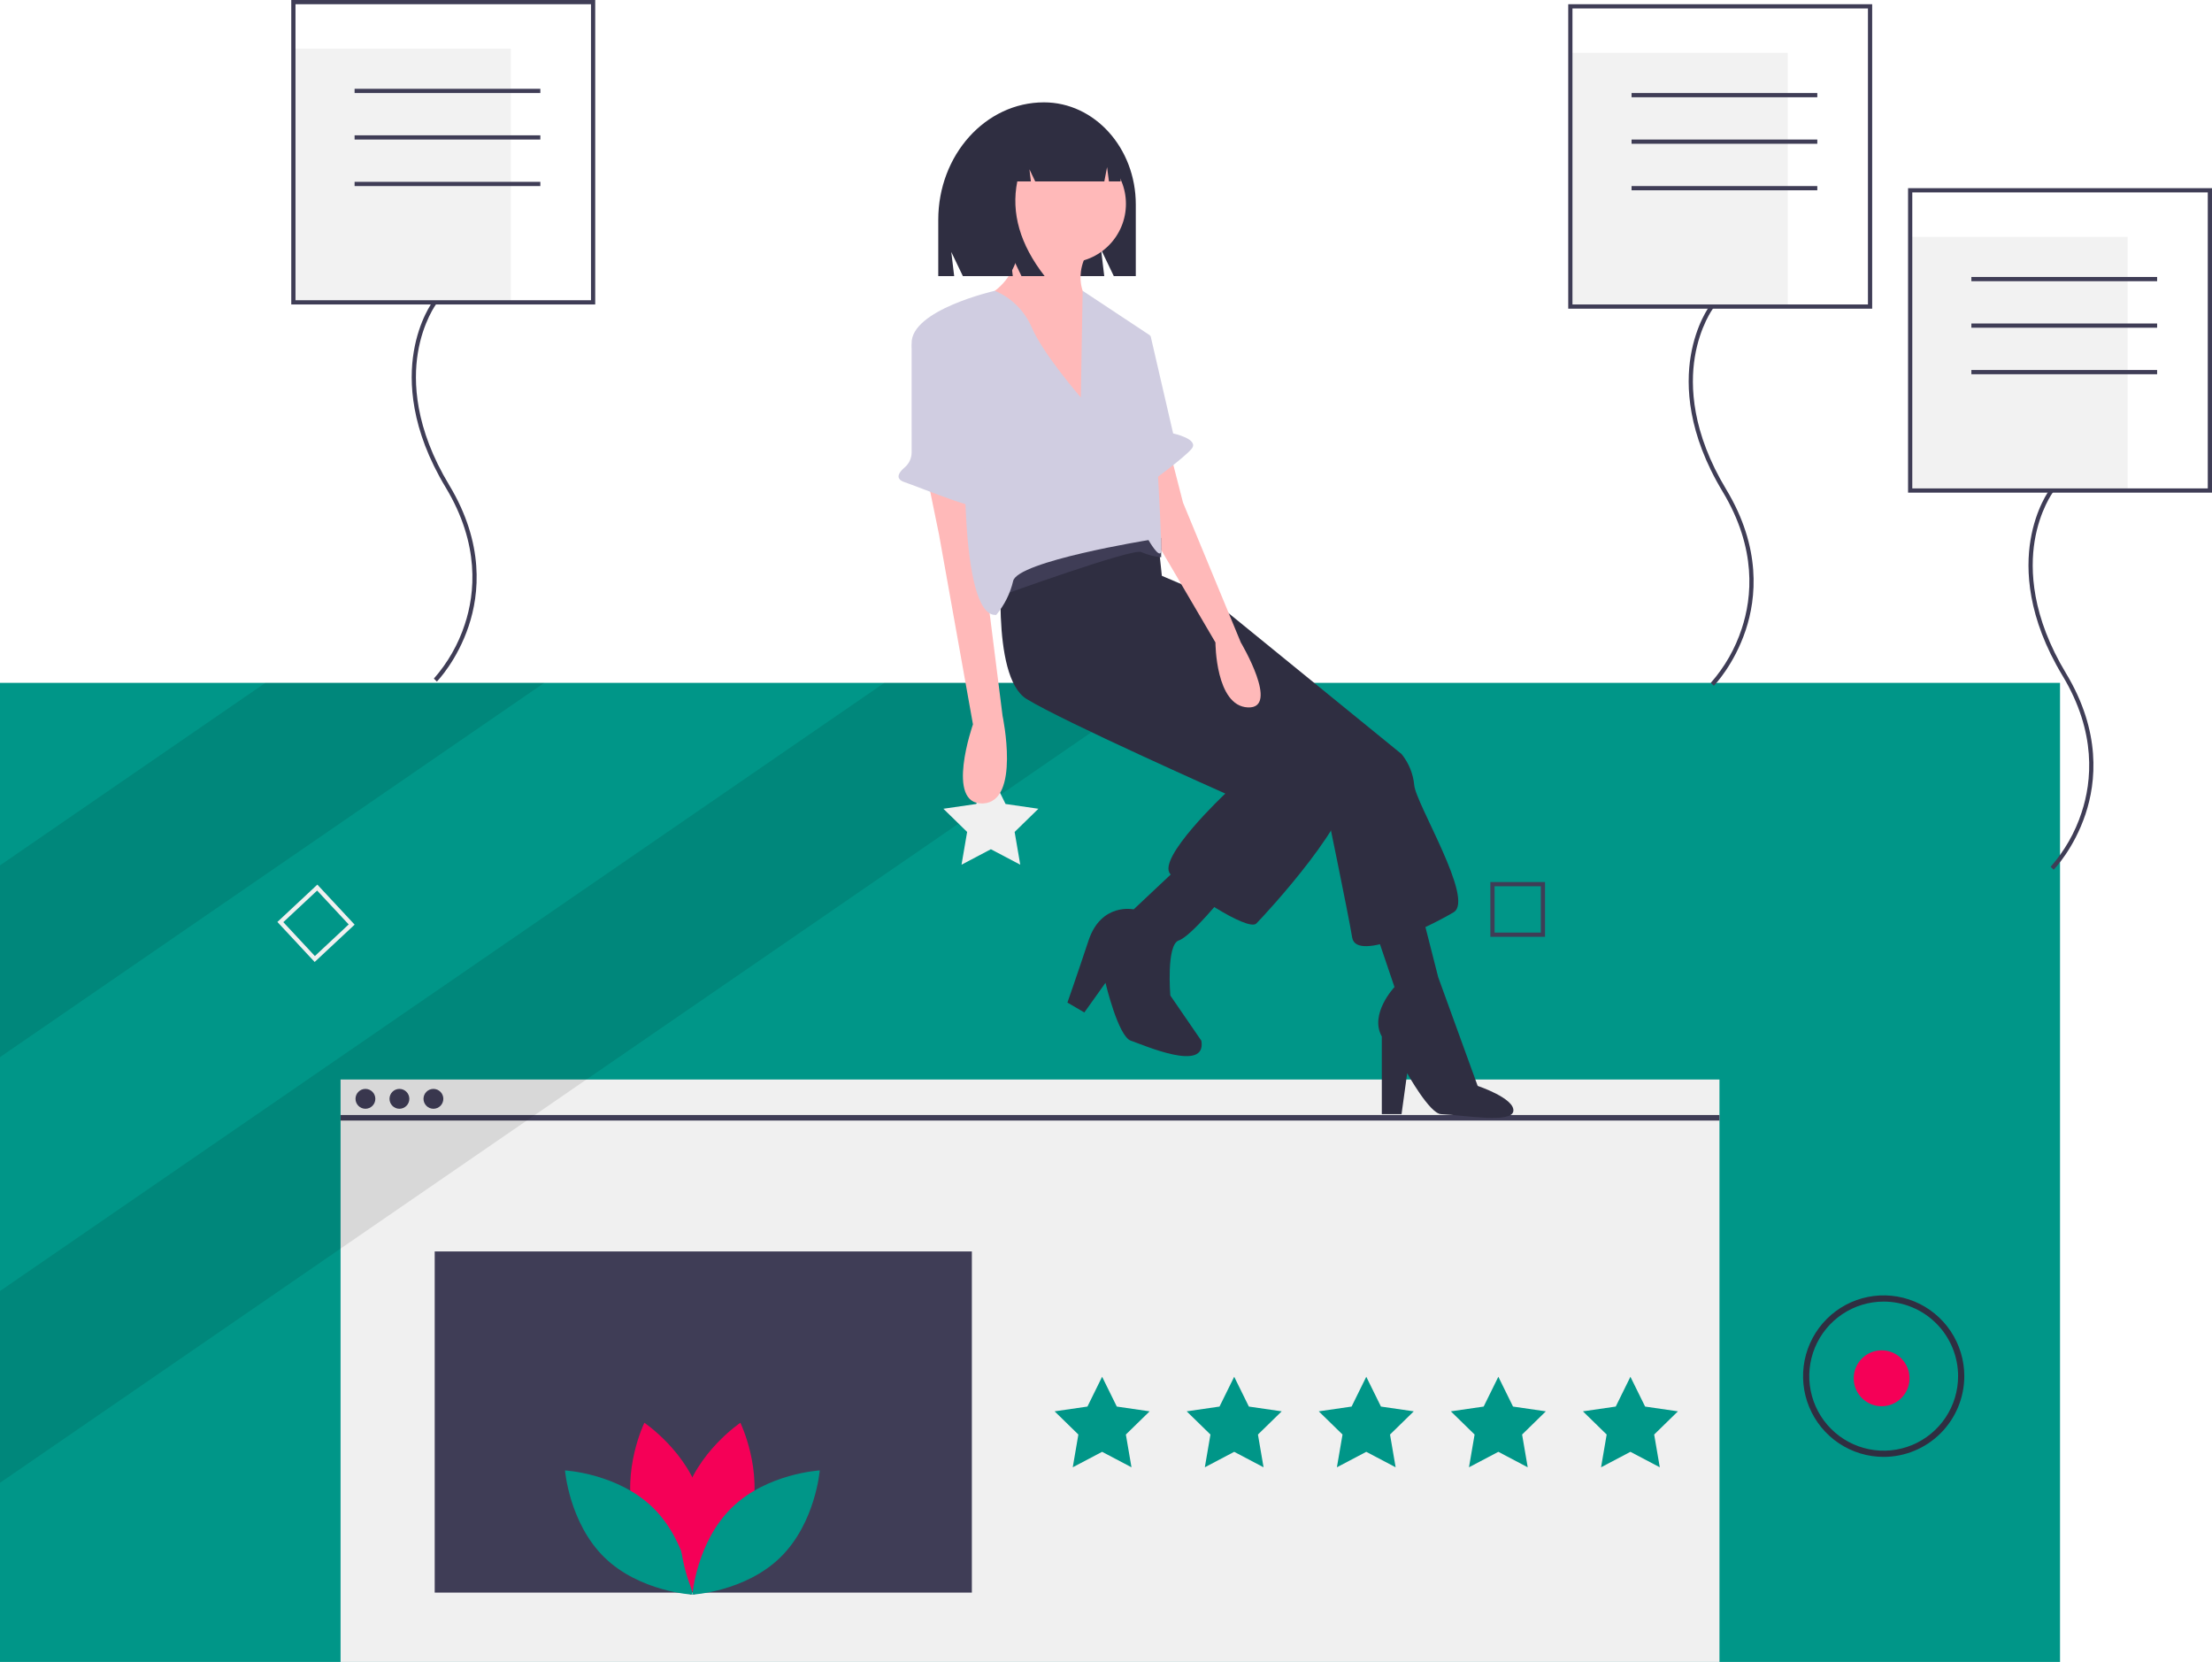 <svg width="426" height="320" viewBox="0 0 426 320" fill="none" xmlns="http://www.w3.org/2000/svg">
<g clip-path="url(#clip0)">
<path d="M396.733 131.48H0V320H396.733V131.48Z" fill="#009688"/>
<path d="M331.144 207.849H65.589V320H331.144V207.849Z" fill="#F0F0F0"/>
<path d="M331.144 214.692H65.589V215.76H331.144V214.692Z" fill="#3F3D56"/>
<path d="M70.376 213.488C71.43 213.488 72.285 212.631 72.285 211.575C72.285 210.519 71.43 209.662 70.376 209.662C69.321 209.662 68.466 210.519 68.466 211.575C68.466 212.631 69.321 213.488 70.376 213.488Z" fill="#3F3D56"/>
<path d="M76.923 213.488C77.978 213.488 78.833 212.631 78.833 211.575C78.833 210.519 77.978 209.662 76.923 209.662C75.869 209.662 75.014 210.519 75.014 211.575C75.014 212.631 75.869 213.488 76.923 213.488Z" fill="#3F3D56"/>
<path d="M83.471 213.488C84.526 213.488 85.381 212.631 85.381 211.575C85.381 210.519 84.526 209.662 83.471 209.662C82.416 209.662 81.561 210.519 81.561 211.575C81.561 212.631 82.416 213.488 83.471 213.488Z" fill="#3F3D56"/>
<path d="M212.252 265.09L215.08 270.828L221.401 271.747L216.827 276.213L217.907 282.519L212.252 279.542L206.598 282.519L207.678 276.213L203.104 271.747L209.425 270.828L212.252 265.09Z" fill="#009688"/>
<path d="M237.689 265.09L240.516 270.828L246.837 271.747L242.263 276.213L243.343 282.519L237.689 279.542L232.034 282.519L233.114 276.213L228.54 271.747L234.861 270.828L237.689 265.09Z" fill="#009688"/>
<path d="M263.125 265.09L265.952 270.828L272.273 271.747L267.699 276.213L268.779 282.519L263.125 279.542L257.47 282.519L258.55 276.213L253.976 271.747L260.297 270.828L263.125 265.09Z" fill="#009688"/>
<path d="M288.561 265.09L291.388 270.828L297.709 271.747L293.135 276.213L294.215 282.519L288.561 279.542L282.906 282.519L283.986 276.213L279.412 271.747L285.733 270.828L288.561 265.09Z" fill="#009688"/>
<path d="M313.996 265.09L316.824 270.828L323.145 271.747L318.571 276.213L319.651 282.519L313.996 279.542L308.342 282.519L309.422 276.213L304.848 271.747L311.169 270.828L313.996 265.09Z" fill="#009688"/>
<path d="M187.168 240.96H83.719V306.649H187.168V240.96Z" fill="#3F3D56"/>
<path opacity="0.1" d="M104.814 131.479L0 203.544V166.626L51.117 131.479H104.814Z" fill="black"/>
<path opacity="0.1" d="M224.021 131.479L0 285.506V248.581L170.323 131.479H224.021Z" fill="black"/>
<path d="M60.6 185.227L53.42 177.518L61.118 170.327L68.298 178.036L60.6 185.227ZM54.564 177.558L60.64 184.081L67.153 177.996L61.078 171.473L54.564 177.558Z" fill="#F0F0F0"/>
<path d="M297.55 180.378H287.023V169.835H297.55V180.378ZM287.833 179.567H296.74V170.646H287.833V179.567Z" fill="#3F3D56"/>
<path d="M362.374 270.765C365.343 270.765 367.749 268.355 367.749 265.383C367.749 262.41 365.343 260 362.374 260C359.406 260 357 262.41 357 265.383C357 268.355 359.406 270.765 362.374 270.765Z" fill="#F50057"/>
<path d="M362.771 280.519C359.7 280.519 356.698 279.607 354.145 277.898C351.592 276.189 349.602 273.761 348.427 270.92C347.251 268.078 346.944 264.952 347.543 261.936C348.142 258.919 349.621 256.149 351.792 253.974C353.964 251.799 356.73 250.318 359.742 249.718C362.753 249.118 365.875 249.426 368.712 250.603C371.549 251.78 373.974 253.773 375.68 256.33C377.386 258.887 378.297 261.894 378.297 264.969C378.292 269.092 376.655 273.044 373.744 275.959C370.833 278.874 366.887 280.514 362.771 280.519ZM362.771 250.616C359.936 250.616 357.165 251.458 354.808 253.035C352.452 254.612 350.615 256.854 349.53 259.476C348.445 262.099 348.161 264.985 348.714 267.769C349.267 270.554 350.632 273.111 352.637 275.118C354.641 277.126 357.195 278.493 359.975 279.047C362.755 279.601 365.636 279.316 368.255 278.23C370.874 277.144 373.112 275.304 374.687 272.943C376.262 270.583 377.102 267.808 377.102 264.969C377.098 261.164 375.587 257.515 372.9 254.825C370.213 252.134 366.57 250.62 362.771 250.616Z" fill="#2F2E41"/>
<path d="M122.113 292.249C124.581 301.388 133.037 307.049 133.037 307.049C133.037 307.049 137.49 297.891 135.022 288.751C132.553 279.612 124.097 273.951 124.097 273.951C124.097 273.951 119.644 283.109 122.113 292.249Z" fill="#F50057"/>
<path d="M125.74 290.285C132.514 296.889 133.342 307.041 133.342 307.041C133.342 307.041 123.186 306.486 116.412 299.882C109.638 293.277 108.811 283.125 108.811 283.125C108.811 283.125 118.966 283.68 125.74 290.285Z" fill="#009688"/>
<path d="M144.571 292.249C142.102 301.388 133.646 307.049 133.646 307.049C133.646 307.049 129.193 297.891 131.662 288.751C134.13 279.612 142.586 273.951 142.586 273.951C142.586 273.951 147.039 283.109 144.571 292.249Z" fill="#F50057"/>
<path d="M140.943 290.285C134.169 296.889 133.342 307.041 133.342 307.041C133.342 307.041 143.497 306.486 150.271 299.882C157.045 293.277 157.873 283.125 157.873 283.125C157.873 283.125 147.717 283.68 140.943 290.285Z" fill="#009688"/>
<path d="M344.296 10.178H302.427V59.03H344.296V10.178Z" fill="#F2F2F2"/>
<path d="M330.061 132.044L329.479 131.475C332.155 128.437 334.183 124.883 335.439 121.032C337.417 115.071 338.383 105.657 331.753 94.659C324.97 83.407 324.665 74.267 325.603 68.582C326.624 62.395 329.229 58.928 329.339 58.783L329.985 59.277C329.959 59.311 327.377 62.761 326.397 68.763C325.492 74.304 325.808 83.222 332.449 94.238C339.249 105.517 338.241 115.193 336.199 121.324C333.986 127.967 330.22 131.88 330.061 132.044Z" fill="#3F3D56"/>
<path d="M360.555 59.437H302.021V0.814H360.555V59.437ZM302.834 58.623H359.742V1.628H302.834V58.623Z" fill="#3F3D56"/>
<path d="M349.987 17.913H314.216V18.727H349.987V17.913Z" fill="#3F3D56"/>
<path d="M349.987 26.869H314.216V27.683H349.987V26.869Z" fill="#3F3D56"/>
<path d="M349.987 35.825H314.216V36.639H349.987V35.825Z" fill="#3F3D56"/>
<path d="M409.74 45.596H367.872V94.448H409.74V45.596Z" fill="#F2F2F2"/>
<path d="M395.506 167.462L394.924 166.893C397.599 163.855 399.628 160.302 400.884 156.451C402.862 150.489 403.828 141.075 397.198 130.077C390.414 118.825 390.109 109.685 391.047 104C392.069 97.813 394.674 94.346 394.784 94.201L395.43 94.695C395.404 94.73 392.822 98.179 391.842 104.181C390.937 109.722 391.253 118.64 397.894 129.656C404.693 140.935 403.686 150.611 401.644 156.742C399.431 163.385 395.665 167.299 395.506 167.462Z" fill="#3F3D56"/>
<path d="M426 94.856H367.466V36.232H426V94.856ZM368.279 94.041H425.187V37.047H368.279V94.041Z" fill="#3F3D56"/>
<path d="M415.431 53.331H379.66V54.145H415.431V53.331Z" fill="#3F3D56"/>
<path d="M415.431 62.287H379.66V63.101H415.431V62.287Z" fill="#3F3D56"/>
<path d="M415.431 71.243H379.66V72.058H415.431V71.243Z" fill="#3F3D56"/>
<path d="M98.37 9.364H56.502V58.216H98.37V9.364Z" fill="#F2F2F2"/>
<path d="M84.135 131.23L83.554 130.661C86.229 127.623 88.257 124.069 89.514 120.218C91.492 114.257 92.458 104.842 85.828 93.845C79.044 82.593 78.739 73.453 79.677 67.767C80.698 61.581 83.303 58.113 83.414 57.969L84.06 58.463C84.034 58.497 81.451 61.946 80.472 67.948C79.567 73.49 79.882 82.408 86.523 93.424C93.323 104.703 92.316 114.379 90.274 120.51C88.061 127.153 84.295 131.066 84.135 131.23Z" fill="#3F3D56"/>
<path d="M114.63 58.623H56.095V0H114.63V58.623ZM56.908 57.809H113.817V0.814H56.908V57.809Z" fill="#3F3D56"/>
<path d="M104.061 17.098H68.29V17.913H104.061V17.098Z" fill="#3F3D56"/>
<path d="M104.061 26.055H68.29V26.869H104.061V26.055Z" fill="#3F3D56"/>
<path d="M104.061 35.011H68.29V35.825H104.061V35.011Z" fill="#3F3D56"/>
<path d="M190.83 149.065L193.658 154.803L199.979 155.722L195.405 160.188L196.485 166.494L190.83 163.517L185.176 166.494L186.256 160.188L181.682 155.722L188.003 154.803L190.83 149.065Z" fill="#F0F0F0"/>
<path d="M201.05 19.708H201.05C210.819 19.708 218.738 28.51 218.738 39.368V53.162H214.502L212.05 48.051L212.663 53.162H185.434L183.205 48.516L183.762 53.162H180.696V42.331C180.696 29.837 189.809 19.708 201.05 19.708Z" fill="#2F2E41"/>
<path d="M221.318 109.835L232.178 114.458L269.917 145.185C271.305 146.893 272.155 148.974 272.36 151.167C272.632 154.702 284.035 173.192 279.963 175.639C275.89 178.087 261.229 185.428 260.414 180.534C259.6 175.639 255.256 154.702 255.256 154.702L218.874 122.072L221.318 109.835Z" fill="#2F2E41"/>
<path d="M263.944 176.455L268.559 190.051C268.559 190.051 263.672 195.217 266.116 199.568V214.523H269.917L271.003 206.638C271.003 206.638 275.332 214.424 277.519 214.523C282.103 214.732 291.181 216.365 291.452 213.918C291.724 211.471 284.578 209.085 284.578 209.085L276.976 188.148L273.718 175.367L263.944 176.455Z" fill="#2F2E41"/>
<path d="M193.081 106.301C193.081 106.301 190.638 130.229 197.697 134.58C204.756 138.931 235.979 152.798 235.979 152.798C235.979 152.798 222.675 165.306 225.39 168.298C228.105 171.289 240.323 179.446 241.952 177.815C243.581 176.183 261.772 156.605 259.6 150.351C257.428 144.097 227.291 123.703 227.291 123.703L223.761 110.923L222.675 100.59L211.272 93.249L193.081 106.301Z" fill="#2F2E41"/>
<path d="M205.52 50.589C211.771 50.589 216.839 45.513 216.839 39.253C216.839 32.992 211.771 27.917 205.52 27.917C199.269 27.917 194.201 32.992 194.201 39.253C194.201 45.513 199.269 50.589 205.52 50.589Z" fill="#FFB9B9"/>
<path d="M196.746 43.896C196.746 43.896 197.289 54.229 188.873 57.492C180.456 60.755 209.779 81.964 209.779 81.964V58.307C209.779 58.307 205.978 54.229 209.779 47.974L196.746 43.896Z" fill="#FFB9B9"/>
<path d="M178.691 92.433L180.863 103.037L187.379 139.474C187.379 139.474 181.949 154.973 189.28 154.702C196.611 154.43 193.081 137.843 193.081 137.843L189.28 107.66V95.968L178.691 92.433Z" fill="#FFB9B9"/>
<path d="M225.39 87.266L227.834 96.783L238.965 123.703C238.965 123.703 246.567 136.483 240.323 136.211C234.078 135.939 234.078 123.703 234.078 123.703L221.318 101.95V89.714L225.39 87.266Z" fill="#FFB9B9"/>
<path d="M227.291 166.666L218.331 175.095C218.331 175.095 212.086 173.736 209.643 181.078C207.199 188.419 205.57 193.042 205.57 193.042L208.828 194.945L212.901 189.235C212.901 189.235 215.345 199.568 217.788 200.384C220.232 201.199 232.449 206.638 231.363 200.384L225.39 191.682C225.39 191.682 224.576 181.893 227.019 181.078C229.463 180.262 235.979 172.104 235.979 172.104L227.291 166.666Z" fill="#2F2E41"/>
<path d="M192.651 114.73C192.651 114.73 218.172 105.485 219.801 106.3C221.014 106.837 222.305 107.173 223.625 107.294L223.602 103.581C223.602 103.581 215.185 100.59 210.57 102.494C205.954 104.397 191.836 112.826 191.836 112.826L192.651 114.73Z" fill="#3F3D56"/>
<path d="M208.15 76.526C208.15 76.526 200.819 68.096 198.647 62.93C197.273 59.798 194.75 57.314 191.6 55.99C191.6 55.99 175.298 59.667 175.569 66.193C175.841 72.719 185.886 82.78 185.886 82.78C185.886 82.78 184.529 118.945 191.859 118.401C193.44 116.511 194.556 114.276 195.117 111.875C195.932 108.068 221.182 103.989 221.182 103.989C221.182 103.989 223.354 107.796 223.625 106.165C223.897 104.533 221.453 64.561 221.453 64.561L208.506 55.99L208.15 76.526Z" fill="#D0CDE1"/>
<path d="M177.66 63.566L177.479 63.668C176.898 63.994 176.415 64.469 176.079 65.044C175.743 65.62 175.566 66.274 175.566 66.94L175.569 87.12C175.567 87.669 175.446 88.21 175.214 88.707C174.982 89.204 174.645 89.644 174.226 89.998C173.18 90.889 172.21 92.173 174.212 92.841C177.47 93.928 190.23 99.367 190.502 97.463C190.773 95.56 191.316 93.385 190.502 93.385C189.864 93.385 186.065 73.886 183.012 65.549C182.826 65.039 182.531 64.575 182.148 64.19C181.765 63.805 181.303 63.508 180.794 63.319C180.285 63.131 179.741 63.055 179.2 63.098C178.659 63.14 178.134 63.3 177.66 63.566V63.566Z" fill="#D0CDE1"/>
<path d="M217.788 63.61L221.589 64.697L225.933 83.46C225.933 83.46 231.092 84.547 229.463 86.451C227.834 88.354 221.046 93.249 221.046 93.249L217.788 63.61Z" fill="#D0CDE1"/>
<path d="M196.022 25.124C196.873 23.979 197.976 23.046 199.246 22.398C200.515 21.749 201.916 21.402 203.341 21.383H203.689C210.384 21.383 215.812 27.451 215.812 34.936V34.936H213.568L213.206 32.174L212.675 34.936H199.369L198.254 32.599L198.533 34.936H195.915C194.694 41.011 196.449 47.087 201.18 53.162H196.721L194.492 48.489L195.049 53.162H186.549L184.877 42.413C184.877 34.364 189.547 27.537 196.022 25.124Z" fill="#2F2E41"/>
</g>
<defs>
<clipPath id="clip0">
<rect width="426" height="320" fill="white"/>
</clipPath>
</defs>
</svg>
